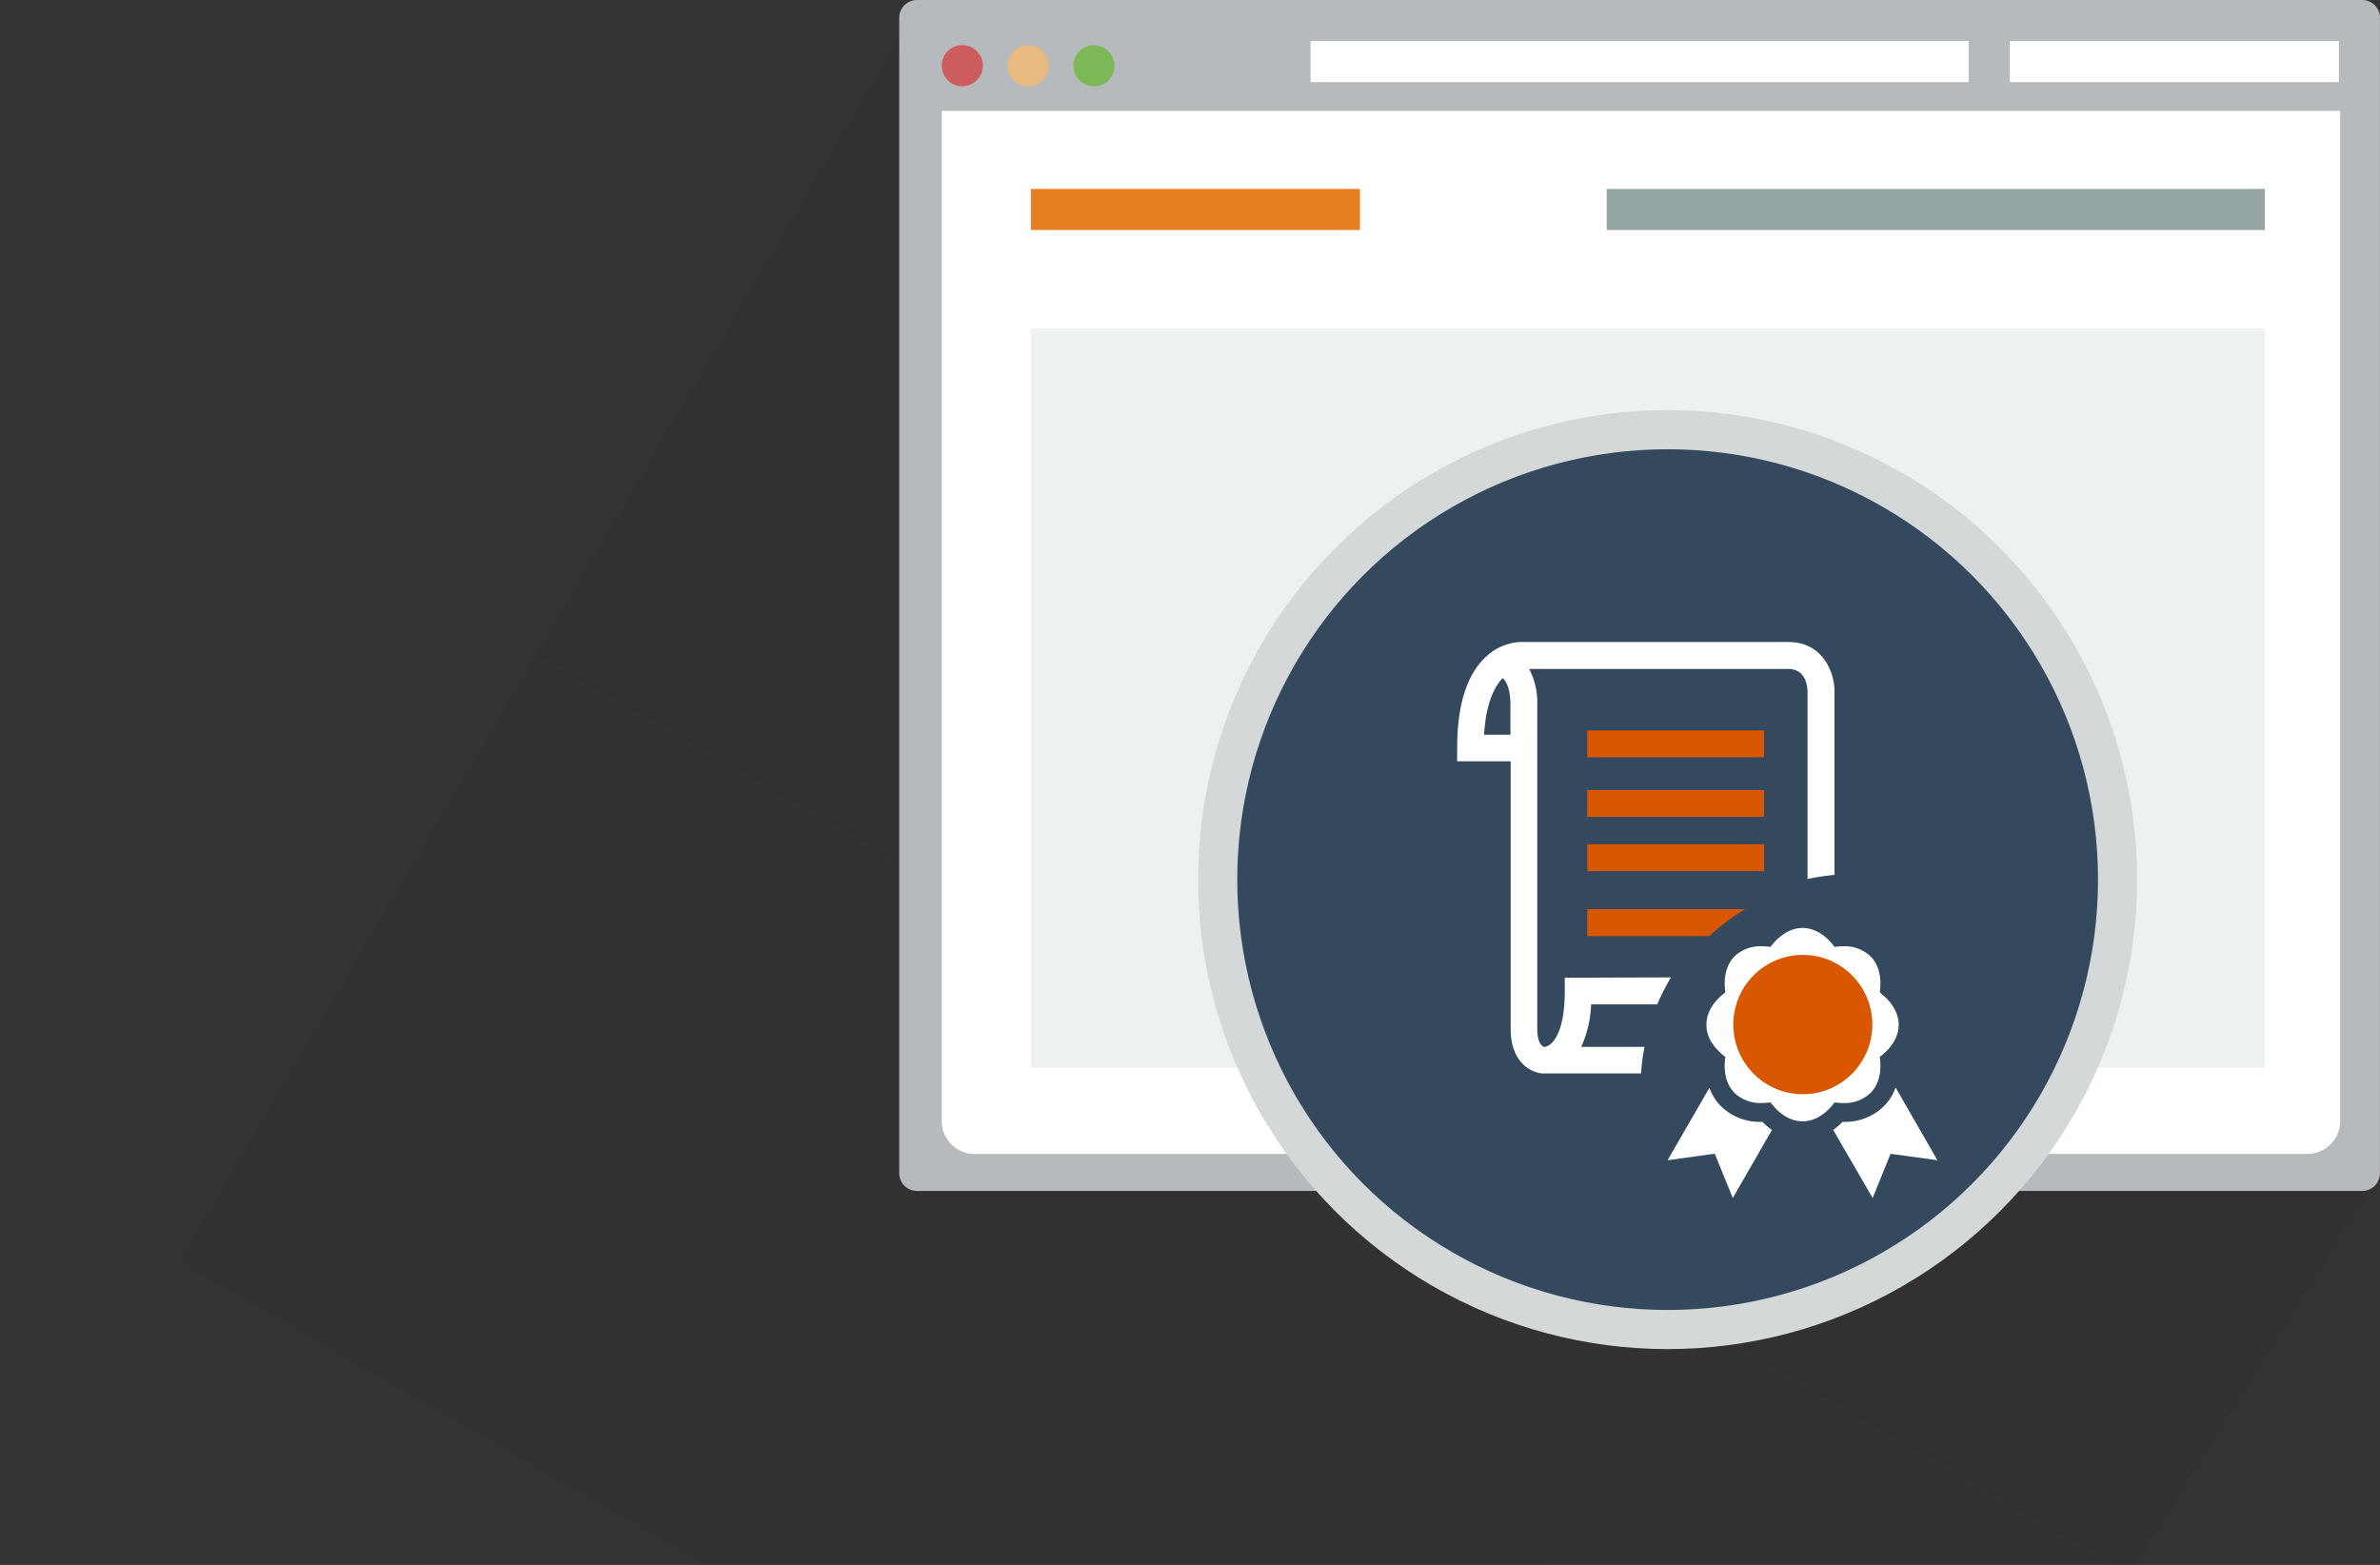 <svg xmlns="http://www.w3.org/2000/svg" xmlns:xlink="http://www.w3.org/1999/xlink" viewBox="0 0 441.01 290"><rect x="0" y="0" width="441.01" height="290" fill="#333333" stroke="none"/><defs><style>.Graphic-Style,.cls-1,.cls-12,.cls-2,.cls-3,.cls-4,.cls-6{fill-rule:evenodd;}.Graphic-Style{fill:url(#linear-gradient);}.cls-1{fill:#b7babd;}.cls-2{fill:#cd5d5d;}.cls-3{fill:#e9ba7f;}.cls-4{fill:#7cb857;}.cls-5,.cls-6{fill:#fff;}.cls-7{fill:#95a5a6;}.cls-8{fill:#edf1f2;}.cls-9{fill:#d4d8d9;}.cls-10{fill:#34495e;}.cls-11,.cls-12{fill:#d95700;}.cls-13{fill:#e67e22;}</style><linearGradient id="linear-gradient" x1="149.52" y1="376.32" x2="316.1" y2="87.8" gradientUnits="userSpaceOnUse"><stop offset="0" stop-opacity="0"/><stop offset="1" stop-opacity="0.05"/></linearGradient></defs><title>support</title><g id="Слой_2" data-name="Слой 2"><g id="Layer_2" data-name="Layer 2"><polygon class="Graphic-Style" points="169.07 2.91 0 290 395.54 290 438.21 221.59 169.07 2.91"/><path class="cls-1" d="M169.92,0h267.8A3.29,3.29,0,0,1,441,3.29V217.41a3.28,3.28,0,0,1-3.29,3.28H169.92a3.28,3.28,0,0,1-3.29-3.28V3.29A3.29,3.29,0,0,1,169.92,0Z"/><path class="cls-2" d="M174.5,12.18a3.81,3.81,0,1,1,3.81,3.8A3.81,3.81,0,0,1,174.5,12.18Z"/><path class="cls-3" d="M186.69,12.18A3.82,3.82,0,1,1,190.5,16,3.81,3.81,0,0,1,186.69,12.18Z"/><path class="cls-4" d="M198.89,12.18A3.81,3.81,0,1,1,202.7,16,3.8,3.8,0,0,1,198.89,12.18Z"/><rect class="cls-5" x="242.85" y="7.61" width="121.94" height="7.61"/><rect class="cls-5" x="372.42" y="7.61" width="60.97" height="7.61"/><path class="cls-6" d="M433.63,20.55H174.5v187.2a6.09,6.09,0,0,0,6.1,6.09H427.54a6.09,6.09,0,0,0,6.09-6.09Z"/><rect class="cls-7" x="297.72" y="35.01" width="121.95" height="7.61"/><rect class="cls-8" x="191.02" y="60.88" width="228.65" height="136.98"/><circle class="cls-9" cx="309.01" cy="163" r="87"/><circle class="cls-10" cx="309.01" cy="163" r="79.75"/><path class="cls-5" d="M341.58,207.89h-.15a13.42,13.42,0,0,1-1.75,1.49L347,222l3.32-8.19L359,215l-7.75-13.47a9.34,9.34,0,0,1-2.18,3.47A10.28,10.28,0,0,1,341.58,207.89Z"/><path class="cls-5" d="M321.08,222l7.26-12.61a12.35,12.35,0,0,1-1.77-1.5h-.15a10.28,10.28,0,0,1-7.5-2.87,9.41,9.41,0,0,1-2.17-3.44L309,215l8.74-1.21Z"/><path class="cls-6" d="M326,186.57a5.44,5.44,0,0,1,1.54-3.16,5.5,5.5,0,0,1,3.15-1.54,5.37,5.37,0,0,1,6.64,0,5.5,5.5,0,0,1,3.15,1.54,5.44,5.44,0,0,1,1.54,3.16,5.43,5.43,0,0,1,0,6.66,5.41,5.41,0,0,1-1.54,3.15,7.48,7.48,0,0,1-9.79,1.55,5.52,5.52,0,0,1-3.15-1.55,5.41,5.41,0,0,1-1.54-3.16,5.42,5.42,0,0,1,0-6.65Zm.43,17.83a11.74,11.74,0,0,0,1.64-.12c1.66,2.21,3.71,3.51,5.94,3.51s4.28-1.3,5.94-3.51a11.74,11.74,0,0,0,1.64.12,6.91,6.91,0,0,0,5-1.85c1.58-1.58,2.11-4,1.73-6.7,2.2-1.66,3.5-3.72,3.5-5.95s-1.3-4.3-3.5-6c.38-2.74-.15-5.12-1.73-6.7a6.91,6.91,0,0,0-5-1.85,11.74,11.74,0,0,0-1.64.12c-1.66-2.2-3.71-3.51-5.94-3.51s-4.28,1.31-5.94,3.51a11.74,11.74,0,0,0-1.64-.12,6.91,6.91,0,0,0-5,1.85c-1.58,1.58-2.11,4-1.73,6.7-2.2,1.66-3.5,3.73-3.5,6s1.3,4.29,3.5,5.95c-.38,2.74.15,5.12,1.73,6.7A6.91,6.91,0,0,0,326.42,204.4Z"/><path class="cls-6" d="M304.72,194H293a21,21,0,0,0,1.83-7.88l12.25,0a41,41,0,0,1,2.55-5l-19.68.06v2.48c0,7.83-2.31,10.17-3.77,10.35-.63-.12-1.33-1.07-1.33-3.4v-59.9a13.52,13.52,0,0,0-1.5-6.75l48,0c3.27,0,3.57,3.22,3.58,4.19v34.75a38.79,38.79,0,0,1,5-.77v-34c0-3.68-2.27-9.16-8.54-9.16H282.65a9.89,9.89,0,0,0-7.16,2.61c-3.64,3.23-5.48,9-5.48,17v2.49h9.91v49.5c0,3,.8,5.21,2.37,6.71a5.92,5.92,0,0,0,3.37,1.63v0h18.43A39,39,0,0,1,304.72,194ZM275,136.15c.35-6,2-9,3.43-10.49.7.55,1.45,2,1.45,5.06v5.43Z"/><rect class="cls-11" x="294.11" y="135.35" width="32.77" height="4.97"/><rect class="cls-11" x="294.11" y="146.4" width="32.77" height="4.97"/><rect class="cls-11" x="294.11" y="156.45" width="32.77" height="4.98"/><path class="cls-12" d="M294.11,173.48h22.6a39.66,39.66,0,0,1,6.67-5H294.11Z"/><ellipse class="cls-11" cx="334.06" cy="189.86" rx="12.88" ry="12.91"/><rect class="cls-13" x="191.02" y="35.01" width="60.98" height="7.61"/></g></g></svg>